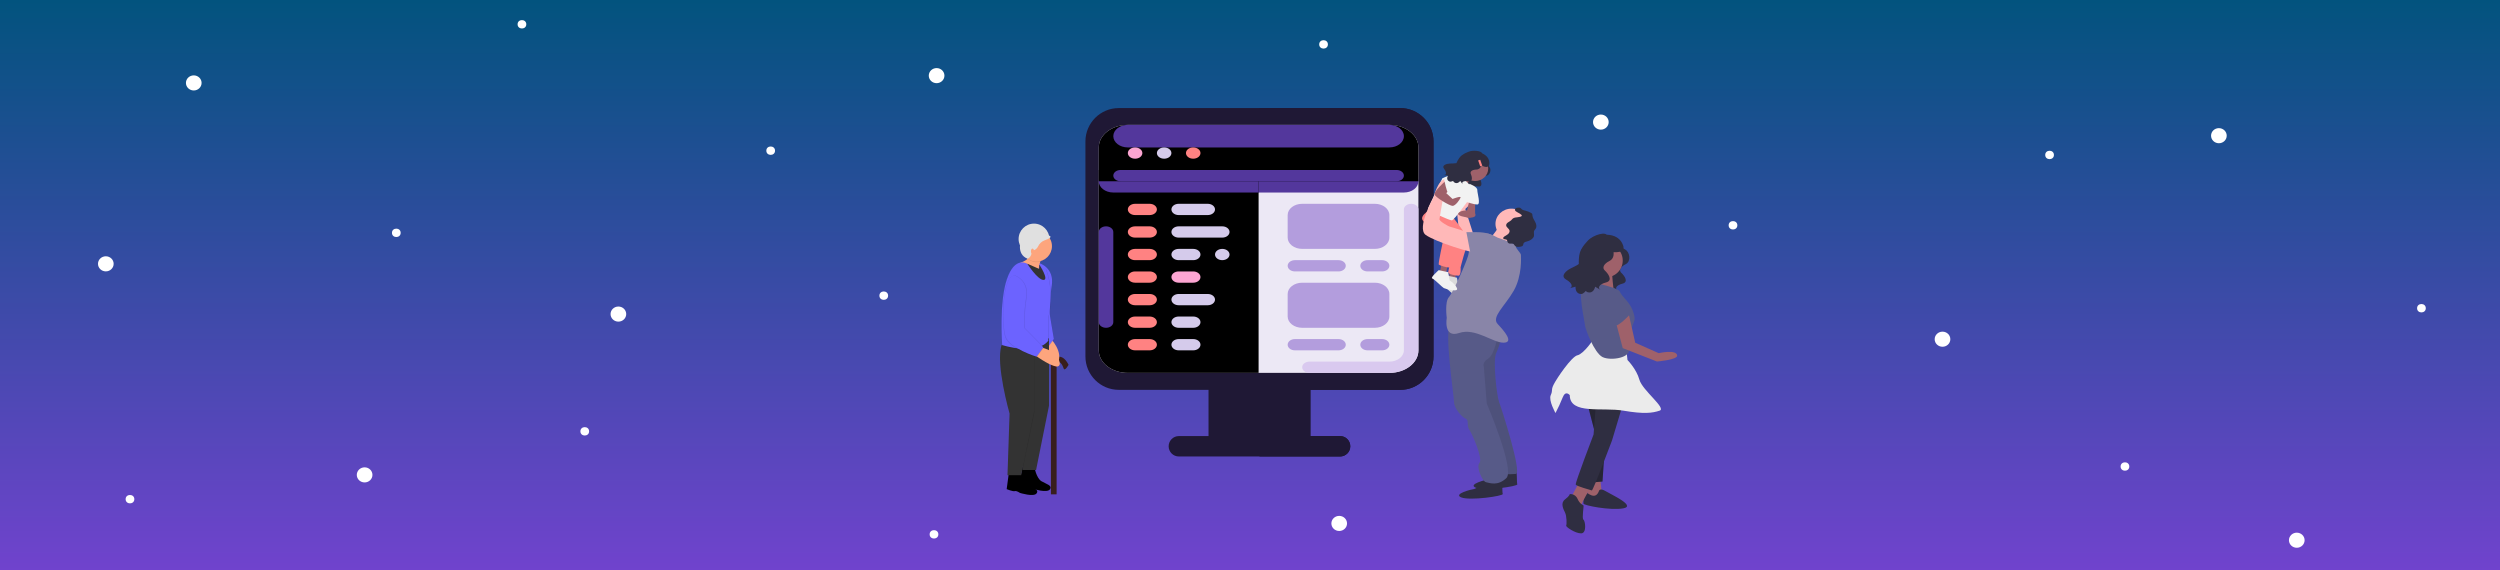 <svg width="995" height="227" viewBox="0 0 995 227" fill="none" xmlns="http://www.w3.org/2000/svg">
<rect x="0" y="0" width="995" height="227" fill="#808080" stroke="none"/>
<rect width="995" height="227" fill="url(#paint0_linear)"/>
<g clip-path="url(#clip0)">
<path d="M480.991 149.398H521.544V179.32H480.991V149.398Z" fill="#1F1835"/>
<path d="M501.26 149.398H521.544V179.32H501.26V149.398Z" fill="#1F1835"/>
<path d="M557.276 151.097H445.259C440.177 151.097 436.057 146.973 436.057 141.885V56.289C436.057 51.201 440.177 47.077 445.259 47.077H557.276C562.358 47.077 566.478 51.201 566.478 56.289V141.885C566.478 146.972 562.358 151.097 557.276 151.097Z" fill="#F4F1F1"/>
<path d="M557.276 47.077H501.26V151.097H557.276C562.358 151.097 566.478 146.973 566.478 141.885V56.289C566.478 51.201 562.358 47.077 557.276 47.077V47.077Z" fill="#DAEAEC"/>
<path d="M533.359 173.558H469.176C466.935 173.558 465.119 175.377 465.119 177.62C465.119 179.864 466.935 181.682 469.176 181.682H533.358C535.599 181.682 537.416 179.864 537.416 177.62C537.416 175.377 535.599 173.558 533.359 173.558V173.558Z" fill="#1F1835"/>
<path d="M436.104 145.567C436.104 147.887 438.549 149.775 441.554 149.775H560.226C563.231 149.775 565.676 147.887 565.676 145.567V130.396H436.104V145.567Z" fill="#1F1835"/>
<path d="M533.359 173.558H501.26V181.682H533.359C535.599 181.682 537.416 179.864 537.416 177.62C537.416 175.377 535.599 173.558 533.359 173.558V173.558Z" fill="#1F1835"/>
<path d="M531.342 109.984C529.102 109.984 527.285 108.165 527.285 105.922V89.148C527.285 86.905 529.102 85.086 531.342 85.086C533.583 85.086 535.399 86.905 535.399 89.148V105.922C535.399 108.165 533.583 109.984 531.342 109.984Z" fill="#FFDA2D"/>
<path d="M524.181 101.86H519.868V94.45C519.868 92.207 518.052 90.388 515.811 90.388C513.571 90.388 511.754 92.207 511.754 94.45V105.922C511.754 108.165 513.571 109.984 515.811 109.984H524.181V101.86Z" fill="#E20059"/>
<path d="M546.873 71.374C544.633 71.374 542.816 73.192 542.816 75.436V101.86H542.509V109.984H546.873C549.114 109.984 550.93 108.165 550.93 105.922V75.436C550.93 73.192 549.114 71.374 546.873 71.374V71.374Z" fill="#4D2EE6"/>
<path d="M548.963 109.984H513.73C512.639 109.984 511.754 109.099 511.754 108.006V101.822H550.939V108.006C550.939 109.099 550.054 109.984 548.963 109.984V109.984Z" fill="#1F1835"/>
<path d="M501.128 149.775H560.226C563.232 149.775 565.676 147.887 565.676 145.567V130.397H501.128V149.775Z" fill="#1F1835"/>
<path d="M557.276 155.159H445.259C437.948 155.159 432 149.204 432 141.885V56.289C432 48.97 437.948 43.015 445.259 43.015H557.276C564.587 43.015 570.535 48.969 570.535 56.289V141.885C570.535 149.204 564.587 155.159 557.276 155.159V155.159ZM445.259 51.139C442.422 51.139 440.114 53.449 440.114 56.289V141.885C440.114 144.725 442.422 147.035 445.259 147.035H557.276C560.113 147.035 562.421 144.725 562.421 141.885V56.289C562.421 53.449 560.113 51.139 557.276 51.139H445.259Z" fill="#1F1835"/>
<path d="M557.276 43.015H501.26V51.139H557.276C560.113 51.139 562.421 53.449 562.421 56.289V141.885C562.421 144.725 560.113 147.035 557.276 147.035H501.26V155.159H557.276C564.587 155.159 570.535 149.204 570.535 141.885V56.289C570.535 48.97 564.587 43.015 557.276 43.015V43.015Z" fill="#1F1835"/>
<path d="M490.052 108.616C490.014 108.738 489.964 108.855 489.904 108.965C489.964 108.855 490.014 108.738 490.052 108.616Z" fill="#FFB64C"/>
<path d="M467.018 72.625V71.768H452.955C451.881 71.768 451.011 72.64 451.011 73.715V108.038C451.011 109.113 451.881 109.985 452.955 109.985H470.58V72.625H467.018Z" fill="#FDBF00"/>
<path d="M489.904 108.965C489.845 109.076 489.774 109.18 489.695 109.276C489.774 109.18 489.844 109.076 489.904 108.965Z" fill="#FFB64C"/>
<path d="M489.121 109.749C489.342 109.629 489.537 109.468 489.695 109.276C489.537 109.468 489.342 109.629 489.121 109.749Z" fill="#FFB64C"/>
<path d="M488.195 109.984C488.463 109.984 488.719 109.93 488.951 109.831C488.719 109.93 488.463 109.984 488.195 109.984Z" fill="#FF8700"/>
<path d="M488.195 71.767C488.463 71.767 488.719 71.822 488.951 71.921C488.719 71.822 488.463 71.767 488.195 71.767Z" fill="#FF8700"/>
<path d="M488.951 71.921C488.719 71.822 488.463 71.767 488.195 71.767H474.123V72.624H470.58V109.984H488.195C488.463 109.984 488.719 109.93 488.951 109.831C489.009 109.807 489.066 109.779 489.121 109.749C489.342 109.629 489.536 109.468 489.695 109.276C489.774 109.18 489.844 109.076 489.904 108.966C489.964 108.855 490.014 108.738 490.052 108.616C490.108 108.434 490.139 108.239 490.139 108.038V73.714C490.139 72.908 489.649 72.216 488.951 71.921V71.921Z" fill="#FF9100"/>
<path d="M470.58 87.288C468.613 87.288 467.018 85.692 467.018 83.722V71.767H474.143V83.722C474.142 85.692 472.547 87.288 470.58 87.288V87.288Z" fill="#FFE470"/>
<path d="M474.142 83.722V71.767H470.58V87.288C472.547 87.288 474.142 85.692 474.142 83.722V83.722Z" fill="#FFDA2D"/>
<g clip-path="url(#clip1)">
<path d="M448.878 49.705H552.965C559.352 49.705 564.531 53.722 564.531 58.678V139.435C564.531 144.391 559.352 148.408 552.965 148.408H448.878C442.491 148.408 437.312 144.391 437.312 139.435V58.678C437.312 53.722 442.491 49.705 448.878 49.705Z" fill="#ECE8F5"/>
<path d="M443.095 67.652H558.748C561.942 67.652 564.531 69.66 564.531 72.138V72.138C564.531 74.616 561.942 76.625 558.748 76.625H443.095C439.902 76.625 437.313 74.616 437.313 72.138V72.138C437.313 69.66 439.902 67.652 443.095 67.652Z" fill="#53379C"/>
<path d="M437.313 67.651H500.922V148.409H448.878C442.491 148.409 437.313 144.392 437.313 139.436V67.651Z" fill="black"/>
<path d="M443.096 76.624H500.922V67.651H443.096C439.902 67.65 437.312 69.658 437.311 72.136C437.309 74.614 439.897 76.623 443.091 76.624C443.093 76.624 443.094 76.624 443.096 76.624Z" fill="#53379C"/>
<path d="M448.878 49.705H552.966C559.353 49.705 564.532 53.722 564.532 58.678V72.137H437.312V58.678C437.312 53.722 442.491 49.705 448.878 49.705Z" fill="black"/>
<path d="M448.878 49.705H552.968C556.161 49.705 558.75 51.713 558.75 54.191V54.191C558.75 56.669 556.161 58.678 552.968 58.678H448.878C445.685 58.678 443.096 56.669 443.096 54.191V54.191C443.096 51.713 445.685 49.705 448.878 49.705Z" fill="#53379C"/>
<path d="M445.987 67.652H555.859C557.456 67.652 558.75 68.656 558.75 69.895C558.75 71.134 557.456 72.138 555.859 72.138H445.987C444.39 72.138 443.096 71.134 443.096 69.895C443.096 68.656 444.39 67.652 445.987 67.652Z" fill="#53379C"/>
<path d="M561.641 81.111C560.044 81.111 558.749 82.115 558.749 83.354C558.749 83.354 558.749 83.354 558.749 83.354V139.436C558.749 141.914 556.16 143.923 552.967 143.923H521.162C519.565 143.923 518.271 144.927 518.271 146.166C518.271 147.405 519.565 148.409 521.162 148.409H552.967C559.354 148.409 564.532 144.392 564.532 139.436V83.354C564.532 82.115 563.237 81.111 561.641 81.111Z" fill="#D9C9EF"/>
<path d="M440.204 90.083C441.801 90.083 443.095 91.087 443.095 92.326V128.219C443.095 129.458 441.801 130.462 440.204 130.462C438.607 130.462 437.312 129.458 437.312 128.219V92.326C437.313 91.087 438.607 90.083 440.204 90.083Z" fill="#53379C"/>
<path d="M451.77 63.165C453.367 63.165 454.662 62.161 454.662 60.922C454.662 59.683 453.367 58.678 451.77 58.678C450.173 58.678 448.879 59.683 448.879 60.922C448.879 62.161 450.173 63.165 451.77 63.165Z" fill="#FCA5D2"/>
<path d="M463.334 63.165C464.931 63.165 466.225 62.161 466.225 60.922C466.225 59.683 464.931 58.678 463.334 58.678C461.737 58.678 460.442 59.683 460.442 60.922C460.442 62.161 461.737 63.165 463.334 63.165Z" fill="#D5CBEB"/>
<path d="M474.9 63.165C476.497 63.165 477.792 62.161 477.792 60.922C477.792 59.683 476.497 58.678 474.9 58.678C473.303 58.678 472.009 59.683 472.009 60.922C472.009 62.161 473.303 63.165 474.9 63.165Z" fill="#FF8282"/>
<path d="M451.77 108.031H457.552C459.149 108.031 460.444 109.035 460.444 110.274C460.444 111.513 459.149 112.517 457.552 112.517H451.77C450.173 112.517 448.878 111.513 448.878 110.274C448.878 109.035 450.173 108.031 451.77 108.031Z" fill="#FF8282"/>
<path d="M451.77 117.002H457.552C459.149 117.002 460.444 118.007 460.444 119.246C460.444 120.485 459.149 121.489 457.552 121.489H451.77C450.173 121.489 448.878 120.485 448.878 119.246C448.878 118.007 450.173 117.002 451.77 117.002Z" fill="#FF8282"/>
<path d="M451.77 125.976H457.552C459.149 125.976 460.444 126.981 460.444 128.22C460.444 129.458 459.149 130.463 457.552 130.463H451.77C450.173 130.463 448.878 129.458 448.878 128.22C448.878 126.981 450.173 125.976 451.77 125.976Z" fill="#FF8282"/>
<path d="M451.77 134.95H457.552C459.149 134.95 460.444 135.954 460.444 137.193C460.444 138.432 459.149 139.437 457.552 139.437H451.77C450.173 139.437 448.878 138.432 448.878 137.193C448.878 135.954 450.173 134.95 451.77 134.95Z" fill="#FF8282"/>
<path d="M451.77 99.057H457.552C459.149 99.057 460.444 100.061 460.444 101.3C460.444 102.539 459.149 103.544 457.552 103.544H451.77C450.173 103.544 448.878 102.539 448.878 101.3C448.878 100.061 450.173 99.057 451.77 99.057Z" fill="#FF8282"/>
<path d="M451.77 90.083H457.552C459.149 90.083 460.444 91.087 460.444 92.326C460.444 93.565 459.149 94.57 457.552 94.57H451.77C450.173 94.57 448.878 93.565 448.878 92.326C448.878 91.087 450.173 90.083 451.77 90.083Z" fill="#FF8282"/>
<path d="M451.77 81.111H457.552C459.149 81.111 460.444 82.116 460.444 83.355C460.444 84.594 459.149 85.598 457.552 85.598H451.77C450.173 85.598 448.878 84.594 448.878 83.355C448.878 82.116 450.173 81.111 451.77 81.111Z" fill="#FF8282"/>
<path d="M469.118 108.031H474.9C476.497 108.031 477.792 109.035 477.792 110.274C477.792 111.513 476.497 112.517 474.9 112.517H469.118C467.521 112.517 466.226 111.513 466.226 110.274C466.226 109.035 467.521 108.031 469.118 108.031Z" fill="#FCA5D2"/>
<path d="M469.118 117.002H480.683C482.28 117.002 483.574 118.007 483.574 119.246C483.574 120.485 482.28 121.489 480.683 121.489H469.118C467.521 121.489 466.226 120.485 466.226 119.246C466.226 118.007 467.521 117.002 469.118 117.002Z" fill="#D5CBEB"/>
<path d="M469.118 125.976H474.9C476.497 125.976 477.792 126.981 477.792 128.219C477.792 129.458 476.497 130.463 474.9 130.463H469.118C467.521 130.463 466.226 129.458 466.226 128.219C466.226 126.981 467.521 125.976 469.118 125.976Z" fill="#D5CBEB"/>
<path d="M469.118 134.95H474.9C476.497 134.95 477.792 135.954 477.792 137.193C477.792 138.432 476.497 139.437 474.9 139.437H469.118C467.521 139.437 466.226 138.432 466.226 137.193C466.226 135.954 467.521 134.95 469.118 134.95Z" fill="#D5CBEB"/>
<path d="M469.118 99.057H474.9C476.497 99.057 477.792 100.061 477.792 101.3C477.792 102.539 476.497 103.543 474.9 103.543H469.118C467.521 103.543 466.226 102.539 466.226 101.3C466.226 100.061 467.521 99.057 469.118 99.057Z" fill="#D5CBEB"/>
<path d="M486.465 99.057C488.062 99.057 489.357 100.061 489.357 101.3C489.357 102.539 488.062 103.543 486.465 103.543C484.869 103.543 483.574 102.539 483.574 101.3C483.574 100.061 484.869 99.057 486.465 99.057Z" fill="#D5CBEB"/>
<path d="M469.118 90.083H486.464C488.061 90.083 489.356 91.087 489.356 92.326C489.356 93.565 488.061 94.57 486.464 94.57H469.118C467.521 94.57 466.226 93.565 466.226 92.326C466.226 91.087 467.521 90.083 469.118 90.083Z" fill="#D5CBEB"/>
<path d="M469.118 81.111H480.683C482.28 81.111 483.574 82.116 483.574 83.355C483.574 84.594 482.28 85.598 480.683 85.598H469.118C467.521 85.598 466.226 84.594 466.226 83.355C466.226 82.116 467.521 81.111 469.118 81.111Z" fill="#D5CBEB"/>
<path d="M518.271 112.516H547.184C550.377 112.516 552.966 114.525 552.966 117.003V125.976C552.966 128.453 550.377 130.462 547.184 130.462H518.271C515.077 130.462 512.489 128.453 512.489 125.976V117.003C512.489 114.525 515.077 112.516 518.271 112.516Z" fill="#B39DDD"/>
<path d="M515.38 134.95H532.727C534.324 134.95 535.618 135.954 535.618 137.193C535.618 138.432 534.324 139.437 532.727 139.437H515.38C513.783 139.437 512.489 138.432 512.489 137.193C512.489 135.954 513.783 134.95 515.38 134.95Z" fill="#B39DDD"/>
<path d="M544.292 134.95H550.074C551.671 134.95 552.966 135.954 552.966 137.193C552.966 138.432 551.671 139.437 550.074 139.437H544.292C542.695 139.437 541.4 138.432 541.4 137.193C541.4 135.954 542.695 134.95 544.292 134.95Z" fill="#B39DDD"/>
<path d="M518.271 81.111H547.184C550.377 81.111 552.966 83.12 552.966 85.598V94.57C552.966 97.048 550.377 99.057 547.184 99.057H518.271C515.077 99.057 512.489 97.048 512.489 94.57V85.598C512.489 83.12 515.077 81.111 518.271 81.111Z" fill="#B39DDD"/>
<path d="M515.38 103.543H532.727C534.324 103.543 535.618 104.547 535.618 105.786C535.618 107.025 534.324 108.029 532.727 108.029H515.38C513.783 108.029 512.489 107.025 512.489 105.786C512.489 104.547 513.783 103.543 515.38 103.543Z" fill="#B39DDD"/>
<path d="M544.292 103.543H550.074C551.671 103.543 552.966 104.547 552.966 105.786C552.966 107.025 551.671 108.029 550.074 108.029H544.292C542.695 108.029 541.4 107.025 541.4 105.786C541.4 104.547 542.695 103.543 544.292 103.543Z" fill="#B39DDD"/>
</g>
</g>
<path d="M592.447 64.842C592.447 64.842 591.933 65.402 592.814 66.484C593.694 67.567 592.983 69.916 591.31 69.976C589.637 70.036 588.826 70.701 589.229 71.578C589.633 72.455 590.117 74.538 588.295 74.221C586.474 73.904 585.898 74.594 586.22 75.123C586.543 75.653 585.408 74.07 585.408 74.07C585.408 74.07 584.393 75.507 583.147 74.501C581.901 73.495 581.405 64.378 583.945 64.224C586.486 64.069 592.447 64.842 592.447 64.842Z" fill="#2F2E41"/>
<path d="M579.569 108.2L578.99 112.049H576.385L577.253 107.65L579.569 108.2Z" fill="#9F616A"/>
<path d="M576.095 109.712C576.095 109.712 572.622 112.736 573.49 113.011C574.359 113.286 577.543 116.586 578.121 116.861C578.639 117.107 584.2 118.786 583.331 116.861C582.463 114.936 580.437 113.836 580.437 113.836L579.858 110.537L576.095 109.712Z" fill="#F2F2F2"/>
<path opacity="0.1" d="M576.095 109.712C576.095 109.712 572.622 112.736 573.49 113.011C574.359 113.286 577.543 116.586 578.121 116.861C578.639 117.107 584.2 118.786 583.331 116.861C582.463 114.936 580.437 113.836 580.437 113.836L579.858 110.537L576.095 109.712Z" fill="black"/>
<path d="M576.095 105.312L575.516 109.162H572.911L573.78 104.763L576.095 105.312Z" fill="#9F616A"/>
<path d="M586.98 95.094L583.187 83.178C583.187 83.178 589.554 77.679 585.213 76.029C580.871 74.379 579.713 82.628 579.713 82.628L581.16 96.926H586.949L586.98 95.094Z" fill="#FFB8B8"/>
<path d="M578.121 86.34C578.121 86.34 585.602 95.455 584.467 96.809C583.332 98.163 581.305 106.412 581.305 106.412C581.305 106.412 581.595 109.712 580.437 109.712C579.279 109.712 576.385 109.162 576.385 108.337C576.385 107.512 578.99 97.064 578.99 97.064L571.464 87.715L578.121 86.34Z" fill="#FF8282"/>
<path d="M577.542 86.89L570.017 83.041C570.017 83.041 564.807 85.515 566.254 87.715C567.701 89.915 574.358 95.689 574.358 95.689C574.358 95.689 572.332 105.038 572.622 105.313C572.911 105.587 576.095 106.687 576.963 106.412C577.832 106.137 582.463 95.414 581.305 94.864C580.147 94.314 576.384 88.54 576.384 88.54L577.542 86.89Z" fill="#FF8282"/>
<path d="M598.093 187.801C598.093 187.801 592.883 190.825 592.304 190.825C591.725 190.825 583.91 192.75 587.384 194.125C590.857 195.5 604.172 193.575 603.882 192.75C603.593 191.925 603.882 186.976 603.303 186.976C602.724 186.976 598.093 187.801 598.093 187.801Z" fill="#2F2E41"/>
<path d="M592.304 191.65C592.304 191.65 587.094 194.675 586.515 194.675C585.936 194.675 578.121 196.599 581.595 197.974C585.068 199.349 598.383 197.424 598.093 196.599C597.804 195.775 598.093 190.825 597.514 190.825C596.935 190.825 592.304 191.65 592.304 191.65Z" fill="#2F2E41"/>
<path d="M597.804 133.359C597.804 133.359 596.935 137.483 595.488 140.508C594.041 143.532 595.778 157.83 596.646 160.03C597.514 162.229 605.908 188.351 603.303 188.626C600.698 188.901 595.488 188.626 595.488 188.626L587.094 163.604L588.541 130.059L597.804 133.359Z" fill="#575A88"/>
<path opacity="0.1" d="M597.804 133.359C597.804 133.359 596.935 137.483 595.488 140.508C594.041 143.532 595.778 157.83 596.646 160.03C597.514 162.229 605.908 188.351 603.303 188.626C600.698 188.901 595.488 188.626 595.488 188.626L587.094 163.604L588.541 130.059L597.804 133.359Z" fill="black"/>
<path d="M596.067 133.633C596.067 133.633 594.909 141.057 592.304 142.707C589.699 144.357 590.568 146.007 590.568 146.007L591.725 160.58C591.725 160.58 603.014 186.976 599.541 190.275C596.067 193.575 592.883 192.2 591.436 191.925C589.989 191.65 587.384 185.876 588.831 184.226C590.278 182.576 585.936 172.678 584.779 171.028C583.621 169.378 584.779 167.179 583.331 166.629C581.884 166.079 578.7 162.504 578.7 160.03C578.7 157.555 574.648 131.159 577.253 129.509C579.858 127.859 596.556 132.914 596.556 132.914L596.067 133.633Z" fill="#575A88"/>
<path d="M601.567 95.139C598.05 95.139 595.199 92.431 595.199 89.09C595.199 85.749 598.05 83.041 601.567 83.041C605.084 83.041 607.935 85.749 607.935 89.09C607.935 92.431 605.084 95.139 601.567 95.139Z" fill="#FFB8B8"/>
<path d="M587.094 72.042C584.217 72.042 581.884 69.826 581.884 67.093C581.884 64.36 584.217 62.144 587.094 62.144C589.972 62.144 592.304 64.36 592.304 67.093C592.304 69.826 589.972 72.042 587.094 72.042Z" fill="#9F616A"/>
<path d="M597.225 89.09C597.225 89.09 593.752 95.139 592.015 95.139C590.278 95.139 598.962 101.463 598.962 101.463C598.962 101.463 601.856 93.489 602.435 93.214C603.014 92.939 597.225 89.09 597.225 89.09Z" fill="#FFB8B8"/>
<path d="M596.067 94.589C596.067 94.589 603.593 97.064 603.303 97.889C603.014 98.713 605.33 100.638 605.33 101.463C605.33 102.288 605.908 109.712 602.435 115.761C598.962 121.81 593.462 126.21 596.067 128.959C598.672 131.709 602.725 136.383 598.383 136.383C594.041 136.383 587.094 130.334 580.726 132.534C574.359 134.733 575.806 126.484 575.806 126.484C575.806 126.484 574.937 120.16 576.674 118.236C578.411 116.311 584.489 102.563 584.489 100.913C584.489 99.263 590.278 92.939 591.725 92.939C593.173 92.939 596.067 94.589 596.067 94.589Z" fill="#8985A8"/>
<path d="M585.647 70.118C585.647 70.118 583.29 74.375 583.166 75.133C583.042 75.892 578.99 70.118 578.99 70.118L583.621 67.093L585.647 70.118Z" fill="#9F616A"/>
<path d="M584.779 73.417L579.858 68.468L574.069 70.942C574.069 70.942 568.67 82.216 568.33 83.041C567.991 83.866 576.964 87.715 577.832 87.715C578.7 87.715 584.779 79.191 584.779 79.191C584.779 79.191 586.226 75.067 584.779 73.417Z" fill="#F2F2F2"/>
<path d="M587.094 80.016V84.966H583.621L584.763 80.016H587.094Z" fill="#9F616A"/>
<path d="M585.112 83.728C585.551 83.722 585.982 83.844 586.346 84.077C586.71 84.309 586.991 84.642 587.151 85.03C587.378 85.611 587.301 86.222 586.226 86.478C583.91 87.028 583.621 86.478 583.621 86.478C583.621 86.478 579.601 85.928 580.453 84.828C581.305 83.728 583.621 83.728 583.621 83.728H585.112Z" fill="#9F616A"/>
<path d="M572.622 107.512C572.622 107.512 569.148 110.537 570.017 110.812C570.885 111.087 574.069 114.386 574.648 114.661C575.166 114.907 580.726 116.586 579.858 114.661C578.99 112.736 576.964 111.637 576.964 111.637L576.385 108.337L572.622 107.512Z" fill="#F2F2F2"/>
<path d="M603.835 84.433C603.437 84.212 602.967 83.936 602.955 83.497C602.966 83.336 603.025 83.181 603.127 83.052C603.229 82.922 603.368 82.824 603.527 82.769C603.849 82.664 604.189 82.62 604.528 82.641C604.658 82.635 604.788 82.647 604.914 82.677C605.244 82.774 605.434 83.092 605.694 83.308C606.071 83.621 606.59 83.713 607.075 83.833C607.888 84.033 608.667 84.34 609.39 84.744C609.533 84.813 609.658 84.91 609.757 85.03C609.871 85.251 609.921 85.497 609.904 85.742C609.969 86.675 610.558 87.487 610.998 88.324C611.437 89.16 611.726 90.202 611.21 90.999C611.005 91.246 610.814 91.504 610.638 91.77C610.272 92.494 610.728 93.385 610.464 94.148C610.346 94.448 610.156 94.718 609.91 94.937C609.402 95.424 608.775 95.784 608.086 95.986C607.428 96.179 606.612 96.307 606.355 96.913C606.244 97.173 606.267 97.48 606.111 97.718C605.918 98.013 605.52 98.108 605.16 98.171C604.756 98.259 604.341 98.287 603.928 98.256C603.721 98.239 603.521 98.182 603.338 98.089C603.155 97.996 602.994 97.869 602.865 97.715C602.748 97.498 602.604 97.296 602.435 97.112C602.016 96.78 601.379 97.043 600.841 96.954C600.623 96.915 600.421 96.818 600.259 96.674C600.097 96.529 599.982 96.344 599.927 96.14C599.913 95.922 599.849 95.71 599.742 95.517C599.408 95.111 598.528 95.398 598.307 94.927C598.164 94.621 598.464 94.297 598.754 94.107C599.227 93.796 599.756 93.557 600.18 93.188C600.604 92.819 600.918 92.267 600.786 91.735C600.586 90.938 599.491 90.499 599.454 89.68C599.433 89.211 599.788 88.8 600.185 88.52C600.583 88.241 601.043 88.041 601.398 87.714C601.657 87.475 601.853 87.176 602.135 86.962C602.645 86.574 603.343 86.527 603.993 86.464C604.342 86.43 605.732 86.277 605.677 85.773C605.632 85.354 604.189 84.63 603.835 84.433Z" fill="#2F2E41"/>
<path d="M584.779 73.142C584.779 73.142 587.962 74.242 587.962 75.617C587.962 76.992 589.41 81.391 587.962 81.391C586.515 81.391 583.621 80.335 583.621 80.335L584.779 73.142Z" fill="#F2F2F2"/>
<path d="M585.647 92.939C585.647 92.939 577.253 90.19 576.964 90.19C576.674 90.19 572.622 87.99 572.911 87.165L574.069 80.291C574.069 80.291 578.7 71.217 575.516 71.217C572.332 71.217 570.596 78.366 570.596 78.366C570.596 78.366 563.649 90.74 567.412 93.489C571.175 96.239 586.805 101.188 587.673 100.363C588.542 99.538 585.647 92.939 585.647 92.939Z" fill="#FFB8B8"/>
<path d="M577.542 75.067L575.589 76.855L578.121 79.191C578.121 79.191 581.595 77.817 581.305 78.641C581.016 79.466 579.279 81.941 578.121 81.941C576.963 81.941 570.938 78.366 570.911 77.266C570.885 76.167 574.648 72.317 575.516 72.042C576.385 71.767 577.542 75.067 577.542 75.067Z" fill="#9F616A"/>
<path d="M581.216 73.15C581.216 73.15 576.963 76.717 576.385 76.717C575.806 76.717 574.753 71.358 574.753 71.358C574.753 71.358 578.184 69.234 579.455 69.814C580.726 70.392 581.216 73.15 581.216 73.15Z" fill="#F2F2F2"/>
<path d="M596.067 96.239C596.067 96.239 596.067 92.389 587.384 92.389H583.621L585.358 101.463L591.147 103.113L596.067 96.239Z" fill="#8985A8"/>
<path d="M577.099 65.087C577.95 65.083 578.8 65.033 579.645 64.938C580.309 63.414 581.154 62.136 582.069 61.659C582.718 61.108 583.719 60.707 584.504 60.39C586.433 59.611 589.643 60.097 589.831 60.982C593.626 62.705 592.667 65.73 592.667 65.73C592.077 66.914 590.754 66.389 589.632 65.853C589.345 66.711 588.668 67.44 587.699 67.474C585.846 67.541 584.947 68.278 585.394 69.249C585.841 70.221 586.378 72.529 584.36 72.178C582.341 71.827 581.703 72.59 582.061 73.177C582.418 73.763 581.161 72.01 581.161 72.01C581.161 72.01 580.036 73.602 578.656 72.487C578.516 72.36 578.417 72.198 578.368 72.019C577.726 72.282 577.218 72.382 576.929 72.259C575.276 71.556 576.302 69.906 576.302 69.906C576.302 69.906 574.095 69.584 574.806 69.637C575.518 69.691 575.968 68.815 574.764 67.236C573.56 65.658 575.984 65.123 577.099 65.087Z" fill="#2F2E41"/>
<path d="M588.297 63.849L589.121 63.589L589.944 65.937L589.12 66.198L588.297 63.849Z" fill="#FF8282"/>
<path d="M645.315 97.248C645.315 97.248 644.987 98.341 646.845 99.326C648.702 100.311 649.249 104.03 647.063 105.124C644.878 106.218 644.222 107.64 645.315 108.625C646.408 109.61 648.374 112.235 645.752 112.892C643.129 113.548 642.802 114.861 643.567 115.408C644.331 115.955 641.818 114.423 641.818 114.423C641.818 114.423 641.381 117.049 639.086 116.392C636.792 115.736 630.345 103.265 633.623 101.514C636.901 99.764 645.315 97.248 645.315 97.248Z" fill="#2F2E41"/>
<path d="M636.848 189.994L637.558 196.632L634.48 198.529L631.638 198.055L633.059 189.994H636.848Z" fill="#9F616A"/>
<path d="M639.216 110.334C642.878 110.334 645.847 107.362 645.847 103.695C645.847 100.029 642.878 97.057 639.216 97.057C635.554 97.057 632.586 100.029 632.586 103.695C632.586 107.362 635.554 110.334 639.216 110.334Z" fill="#9F616A"/>
<path d="M641.466 106.896C641.466 106.896 642.058 116.972 642.768 116.972C643.479 116.972 634.48 116.498 634.48 116.498C634.48 116.498 638.269 109.86 636.374 107.726C634.48 105.592 641.466 106.896 641.466 106.896Z" fill="#9F616A"/>
<path d="M631.638 160.121L634.717 171.975L632.349 192.128L637.795 191.653L639.927 160.121H631.638Z" fill="#2F2E41"/>
<path opacity="0.2" d="M631.638 160.121L634.717 171.975L632.349 192.128L637.795 191.653L639.927 160.121H631.638Z" fill="black"/>
<path d="M636.374 195.447C636.374 195.447 636.611 194.024 638.979 195.447C641.347 196.869 651.293 201.374 646.083 202.322C640.874 203.27 630.217 201.137 630.217 200.425C630.217 199.714 629.981 195.21 630.928 195.684C631.875 196.158 634.954 199.24 636.374 195.447Z" fill="#2F2E41"/>
<path d="M633.296 193.787C633.296 193.787 629.507 199.714 629.27 201.374C629.034 203.033 625.481 197.58 625.481 197.58L628.797 191.416L633.296 193.787Z" fill="#9F616A"/>
<path d="M645.847 161.07L641.584 175.295C641.584 175.295 634.006 195.447 633.533 195.21C633.059 194.973 627.376 193.55 627.139 192.839C626.902 192.128 634.243 172.924 634.243 172.924L635.19 160.595L645.847 161.07Z" fill="#2F2E41"/>
<path d="M624.771 196.632C625.418 196.588 626.062 196.746 626.614 197.087C627.166 197.427 627.598 197.931 627.849 198.529C628.797 200.663 629.981 200.9 630.218 201.137C630.454 201.374 629.507 206.353 630.218 206.827C630.928 207.301 631.638 212.28 629.27 212.28C626.902 212.28 623.113 209.672 623.35 209.198C623.587 208.723 623.587 205.404 622.877 203.982C622.166 202.559 620.982 200.188 622.877 198.766C624.771 197.343 624.771 196.632 624.771 196.632Z" fill="#2F2E41"/>
<path d="M647.268 139.021L647.741 143.288C647.741 143.288 651.293 146.845 652.477 151.112C653.661 155.38 663.37 162.492 660.529 163.44C657.687 164.389 654.372 164.863 646.084 163.44C637.795 162.018 624.771 165.1 624.771 157.276C624.771 157.276 623.113 155.143 621.929 158.225C621.095 160.33 620.147 162.388 619.088 164.389C619.088 164.389 616.246 159.41 617.193 157.276C618.141 155.143 617.193 155.38 618.377 153.009C619.561 150.638 625.482 141.866 627.85 141.392C630.218 140.918 634.717 134.753 634.48 134.042C634.243 133.331 647.268 139.021 647.268 139.021Z" fill="#EBEBEB"/>
<path d="M634.48 112.467C634.48 112.467 644.189 114.601 644.663 116.024C644.929 116.824 646.17 118.299 647.204 119.437C648.95 121.329 650.111 123.688 650.546 126.227C650.793 127.739 649.755 129.099 649.28 130.841C647.86 136.057 646.794 134.753 648.215 138.547C649.636 142.34 641.111 143.763 637.795 142.103C634.48 140.443 630.809 130.604 630.809 129.419C630.809 128.234 627.613 114.838 630.217 113.89C632.822 112.942 634.48 112.467 634.48 112.467Z" fill="#575A88"/>
<path d="M647.978 123.847L650.82 136.413L660.174 140.562C660.174 140.562 667.278 138.902 667.515 141.51C667.669 143.213 659.463 143.881 659.463 143.881L645.847 138.547L642.768 126.93L647.978 123.847Z" fill="#9F616A"/>
<path d="M644.663 119.106C644.663 119.106 650.583 122.662 649.162 124.559C647.741 126.455 644.189 129.538 643.242 129.538C642.295 129.538 641.584 123.848 641.584 122.188C641.584 120.528 644.663 119.106 644.663 119.106Z" fill="#575A88"/>
<path d="M638.739 95.075C638.739 95.075 638.376 96.287 640.434 97.378C642.492 98.469 643.097 102.589 640.676 103.801C638.255 105.013 637.529 106.588 638.739 107.679C639.95 108.77 642.129 111.679 639.223 112.406C636.318 113.133 635.955 114.587 636.802 115.193C637.65 115.799 634.866 114.102 634.866 114.102C634.866 114.102 634.381 117.011 631.839 116.284C629.297 115.557 626.761 102.339 629.595 98.934C632.229 95.769 638.739 95.075 638.739 95.075Z" fill="#2F2E41"/>
<path d="M639.512 93.828C639.512 92.052 634.206 93.328 631.931 95.807C630.356 97.524 627.963 100.106 629.968 101.927C631.973 103.748 626.532 106.134 625.072 106.858C623.613 107.581 620.731 109.794 623.333 111.278C625.935 112.763 625.893 114.261 624.914 114.616C623.934 114.971 627.072 114.089 627.072 114.089C627.072 114.089 626.755 117.02 629.399 117.006C632.043 116.992 639.628 102.446 637.816 98.403C636.131 94.643 639.512 93.828 639.512 93.828Z" fill="#2F2E41"/>
<path d="M638.363 93.439C645.458 93.011 646.17 98.358 646.17 98.358C646.121 101.452 641.213 99.945 639.85 100.406C638.205 99.221 635.035 96.98 632.768 95.381C634.414 94.22 636.353 93.547 638.363 93.439V93.439Z" fill="#2F2E41"/>
<ellipse cx="372.767" cy="30.101" rx="3.117" ry="3.005" fill="white"/>
<ellipse cx="526.771" cy="17.669" rx="1.732" ry="1.669" fill="white"/>
<ellipse cx="689.732" cy="89.669" rx="1.732" ry="1.669" fill="white"/>
<ellipse cx="306.732" cy="59.972" rx="1.732" ry="1.669" fill="white"/>
<ellipse cx="351.732" cy="117.67" rx="1.732" ry="1.669" fill="white"/>
<ellipse cx="533.005" cy="208.327" rx="3.117" ry="3.005" fill="white"/>
<ellipse cx="637.138" cy="48.594" rx="3.117" ry="3.005" fill="white"/>
<ellipse cx="207.732" cy="9.67" rx="1.732" ry="1.669" fill="white"/>
<ellipse cx="371.732" cy="212.67" rx="1.732" ry="1.669" fill="white"/>
<ellipse cx="963.732" cy="122.67" rx="1.732" ry="1.669" fill="white"/>
<ellipse cx="845.732" cy="185.67" rx="1.732" ry="1.669" fill="white"/>
<ellipse cx="815.732" cy="61.669" rx="1.732" ry="1.669" fill="white"/>
<ellipse cx="51.732" cy="198.67" rx="1.732" ry="1.669" fill="white"/>
<ellipse cx="157.732" cy="92.669" rx="1.732" ry="1.669" fill="white"/>
<ellipse cx="232.732" cy="171.67" rx="1.732" ry="1.669" fill="white"/>
<ellipse cx="42.117" cy="105.005" rx="3.117" ry="3.005" fill="white"/>
<ellipse cx="77.117" cy="33.005" rx="3.117" ry="3.005" fill="white"/>
<ellipse cx="914.117" cy="215.005" rx="3.117" ry="3.005" fill="white"/>
<ellipse cx="883.117" cy="54.005" rx="3.117" ry="3.005" fill="white"/>
<ellipse cx="145.117" cy="189.005" rx="3.117" ry="3.005" fill="white"/>
<ellipse cx="246.117" cy="125.005" rx="3.117" ry="3.005" fill="white"/>
<ellipse cx="773.117" cy="135.005" rx="3.117" ry="3.005" fill="white"/>
<path d="M420.53 143.745H418.261V196.749H420.53V143.745Z" fill="#381E1D"/>
<path d="M418.261 143.745C418.261 143.745 422.118 138.899 425.294 145.184C425.294 145.184 423.782 147.986 423.328 146.623C422.874 145.26 421.787 143.222 420.516 144.43" fill="#381E1D"/>
<path d="M417.92 134.488C417.92 134.488 423.627 140.112 420.816 144.863C420.729 145.01 420.61 145.135 420.468 145.229C420.325 145.323 420.163 145.383 419.994 145.405C419.824 145.427 419.652 145.409 419.491 145.354C419.329 145.3 419.182 145.208 419.061 145.088C418.092 144.129 416.56 141.746 414.678 135.85L417.92 134.488Z" fill="#FDA57D"/>
<path opacity="0.1" d="M413.912 104.863C413.912 104.863 419.811 106.681 418.677 113.798C417.542 120.916 417.996 125.913 417.996 125.913L419.509 135L416.786 138.71C416.786 138.71 412.097 134.015 410.508 129.245C408.92 124.475 409.071 105.62 413.912 104.863Z" fill="black"/>
<path d="M413.836 104.788C413.836 104.788 419.736 106.605 418.601 113.723C417.467 120.84 417.92 125.838 417.92 125.838L419.433 134.924L416.71 138.634C416.71 138.634 412.021 133.94 410.433 129.169C408.845 124.399 408.996 105.545 413.836 104.788Z" fill="#6C63FF"/>
<path d="M406.919 185.84L405.952 193.09C405.952 193.09 408.434 194.108 409.178 193.878C409.922 193.647 411.226 194.583 411.226 194.583C411.226 194.583 416.773 196.338 417.863 194.761C418.952 193.184 416.481 192.702 414.476 191.514C412.472 190.325 411.624 185.738 411.624 185.738L406.919 185.84Z" fill="black"/>
<path d="M417.504 134.659V161.464L412.362 187.057H406.916L407.748 162.524C407.748 162.524 402.076 142.685 404.572 135.265L417.504 134.659Z" fill="#333333"/>
<path d="M413.309 138.041C413.309 138.041 421.238 139.165 421.801 144.657C421.819 144.827 421.797 144.999 421.738 145.159C421.679 145.32 421.585 145.465 421.461 145.583C421.338 145.701 421.19 145.79 421.027 145.842C420.865 145.894 420.692 145.908 420.524 145.884C419.175 145.689 416.528 144.686 411.513 141.067L413.309 138.041Z" fill="#FDA57D"/>
<path d="M414.29 103.576C414.29 103.576 413.004 105.772 413.534 109.558C413.534 109.558 405.933 108.914 406.16 104.523C406.16 104.523 409.866 103.614 410.735 100.244L414.29 103.576Z" fill="#FDA57D"/>
<path d="M401.625 187.43L400.657 194.68C400.657 194.68 403.14 195.698 403.884 195.468C404.628 195.237 405.932 196.173 405.932 196.173C405.932 196.173 411.479 197.928 412.569 196.351C413.658 194.775 411.187 194.292 409.182 193.104C407.177 191.915 406.33 187.328 406.33 187.328L401.625 187.43Z" fill="black"/>
<path opacity="0.1" d="M411.794 136.741V163.546L406.651 189.139H401.206L402.038 164.606C402.038 164.606 396.366 144.768 398.861 137.347L411.794 136.741Z" fill="black"/>
<path d="M411.567 136.741V163.546L406.425 189.139H400.979L401.811 164.606C401.811 164.606 396.139 144.768 398.635 137.347L411.567 136.741Z" fill="#333333"/>
<path opacity="0.1" d="M408.845 104.939C408.845 104.939 404.08 101.835 400.903 111.072C397.727 120.31 399.013 137.347 399.013 137.347C399.013 137.347 412.551 141.739 417.391 135.606V126.443C417.391 126.443 419.963 115.994 416.332 106.908C416.332 106.908 413.156 108.195 408.845 104.939Z" fill="black"/>
<path opacity="0.1" d="M408.693 105.166C408.693 105.166 403.929 102.062 400.752 111.299C397.576 120.537 398.861 137.574 398.861 137.574C398.861 137.574 412.399 141.966 417.24 135.833V126.671C417.24 126.671 419.811 116.221 416.181 107.135C416.181 107.135 413.004 108.422 408.693 105.166Z" fill="black"/>
<path d="M408.693 104.939C408.693 104.939 403.929 101.835 400.752 111.072C397.576 120.31 398.861 137.347 398.861 137.347C398.861 137.347 412.399 141.739 417.24 135.606V126.443C417.24 126.443 419.811 115.994 416.181 106.908C416.181 106.908 413.004 108.195 408.693 104.939Z" fill="#6C63FF"/>
<path opacity="0.1" d="M403.853 109.558C403.853 109.558 409.752 111.375 408.618 118.493C407.483 125.611 407.937 130.608 407.937 130.608L415.5 138.256L412.777 141.966C412.777 141.966 402.038 138.71 400.45 133.94C398.861 129.169 399.013 110.315 403.853 109.558Z" fill="black"/>
<path opacity="0.1" d="M403.475 109.785C403.475 109.785 409.374 111.602 408.24 118.72C407.105 125.838 407.559 130.835 407.559 130.835L415.122 138.483L412.399 142.193C412.399 142.193 401.66 138.937 400.071 134.167C398.483 129.397 398.634 110.542 403.475 109.785Z" fill="black"/>
<path d="M403.626 109.558C403.626 109.558 409.525 111.375 408.391 118.493C407.256 125.611 407.71 130.608 407.71 130.608L415.273 138.256L412.551 141.966C412.551 141.966 401.811 138.71 400.223 133.94C398.634 129.169 398.786 110.315 403.626 109.558Z" fill="#6C63FF"/>
<path opacity="0.1" d="M410.622 100.509L414.177 103.841C414.119 103.946 414.066 104.054 414.019 104.164C413.503 104.301 412.971 104.371 412.437 104.371C411.08 104.371 409.898 103.681 408.883 102.932C409.592 102.29 410.201 101.668 410.622 100.509Z" fill="black"/>
<path d="M411.529 101.267C414.913 101.267 417.656 98.521 417.656 95.133C417.656 91.746 414.913 89 411.529 89C408.146 89 405.403 91.746 405.403 95.133C405.403 98.521 408.146 101.267 411.529 101.267Z" fill="#E0E0E0"/>
<path d="M412.551 104.106C415.934 104.106 418.677 101.36 418.677 97.973C418.677 94.585 415.934 91.84 412.551 91.84C409.167 91.84 406.425 94.585 406.425 97.973C406.425 101.36 409.167 104.106 412.551 104.106Z" fill="#FDA57D"/>
<path d="M406.462 95.133C406.462 95.133 404.168 101.147 409.021 102.986C409.425 102.78 409.775 102.48 410.041 102.112C410.307 101.744 410.482 101.318 410.552 100.869C410.622 100.421 410.584 99.962 410.443 99.53C410.301 99.098 410.059 98.707 409.737 98.387L406.462 95.133Z" fill="#E0E0E0"/>
<path d="M417.507 93.787C417.507 93.787 419.622 94.3 415.916 95.588C415.306 95.793 414.745 96.121 414.267 96.552C413.789 96.984 413.405 97.509 413.139 98.096C412.973 98.453 412.736 98.773 412.442 99.035C412.147 99.297 411.802 99.496 411.428 99.62C411.054 99.743 410.659 99.789 410.267 99.753C409.874 99.718 409.493 99.602 409.148 99.414L407.975 98.768L405.933 93.998L408.353 91.196L412.513 90.666L417.507 93.787Z" fill="#E0E0E0"/>
<path d="M410.925 101.039C411.259 101.039 411.53 100.565 411.53 99.979C411.53 99.394 411.259 98.919 410.925 98.919C410.59 98.919 410.32 99.394 410.32 99.979C410.32 100.565 410.59 101.039 410.925 101.039Z" fill="#FDA57D"/>
<path d="M408.845 104.939C408.845 104.939 412.967 111.413 415.311 111.413C417.656 111.413 413.667 105.342 413.667 105.342L413.572 107.021L408.845 104.939Z" fill="#333333"/>
<defs>
<linearGradient id="paint0_linear" x1="497.5" y1="0" x2="497.5" y2="227" gradientUnits="userSpaceOnUse">
<stop stop-color="#02537E"/>
<stop offset="1" stop-color="#7043CD"/>
</linearGradient>
<clipPath id="clip0">
<rect width="138.535" height="138.697" fill="white" transform="translate(432 43)"/>
</clipPath>
<clipPath id="clip1">
<rect width="127.221" height="98.706" fill="white" transform="translate(437.311 49.704)"/>
</clipPath>
</defs>
</svg>


